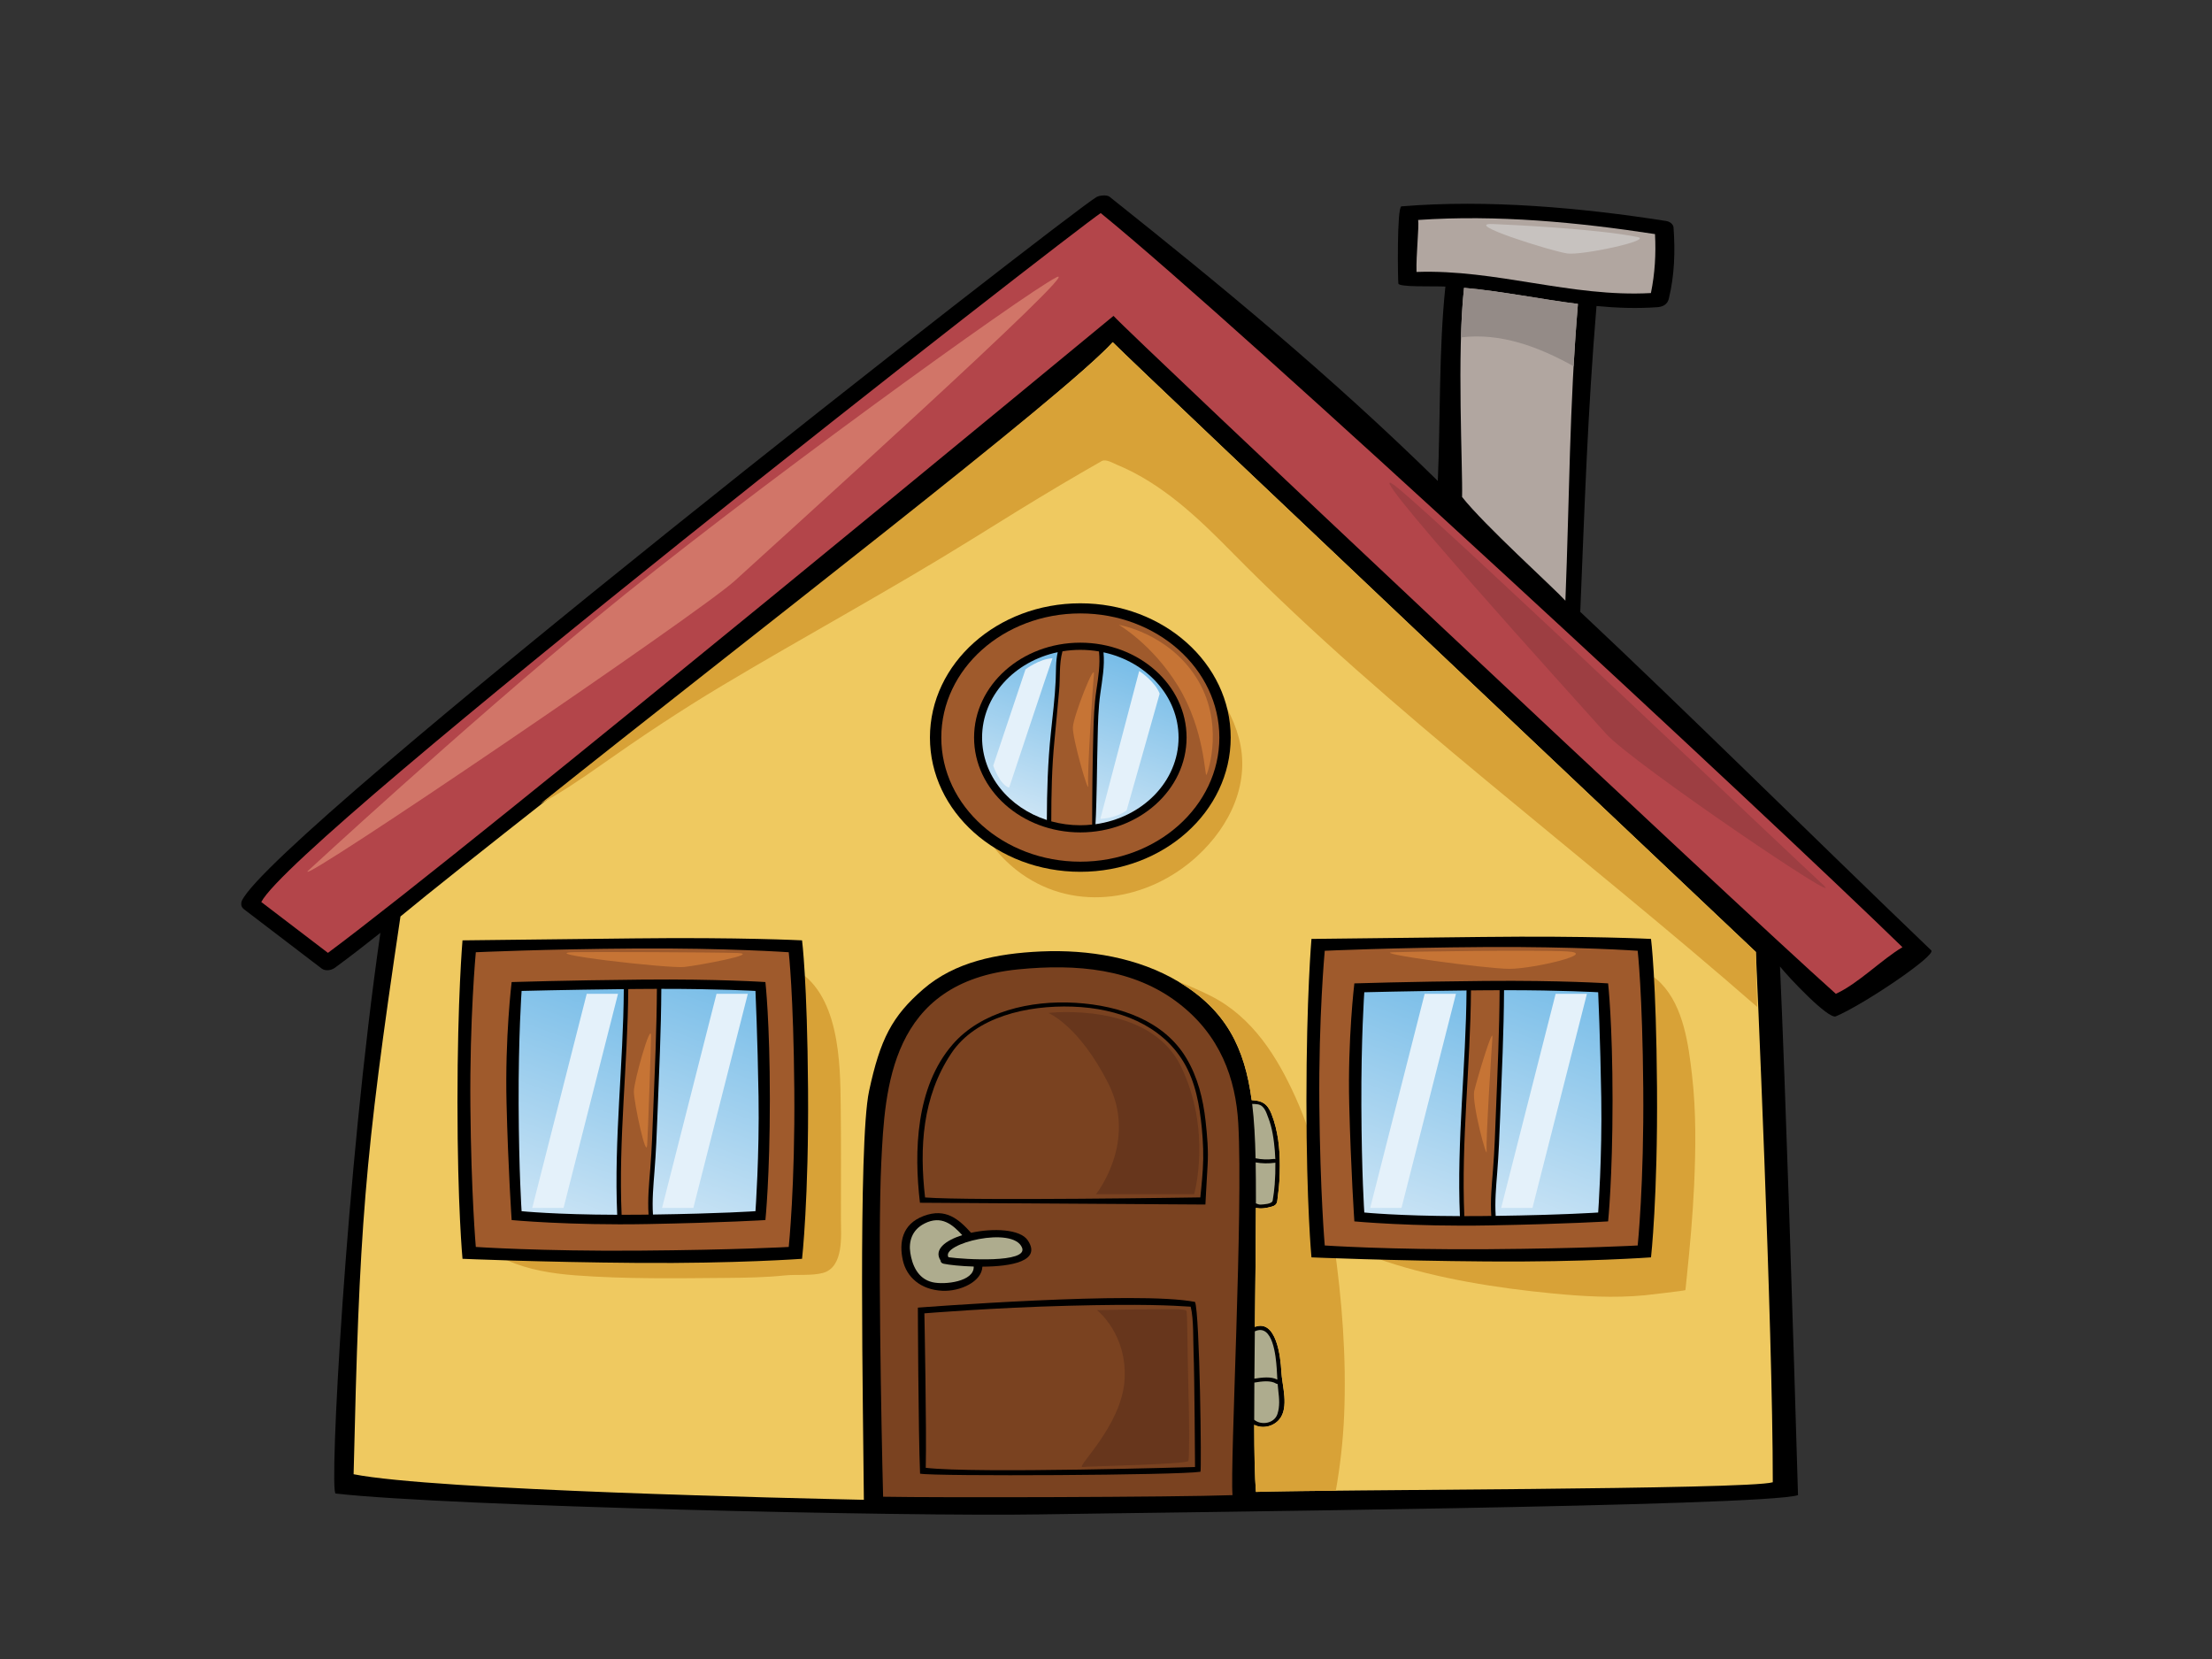 <?xml version="1.0" encoding="utf-8"?>
<!-- Generator: Adobe Illustrator 17.0.0, SVG Export Plug-In . SVG Version: 6.00 Build 0)  -->
<!DOCTYPE svg PUBLIC "-//W3C//DTD SVG 1.1//EN" "http://www.w3.org/Graphics/SVG/1.1/DTD/svg11.dtd">
<svg version="1.1" id="Layer_1" xmlns="http://www.w3.org/2000/svg" xmlns:xlink="http://www.w3.org/1999/xlink" x="0px" y="0px"
	 width="800px" height="600px" viewBox="0 0 800 600" enable-background="new 0 0 800 600" xml:space="preserve">
<rect x="0" y="0" width="800" height="600" fill="#333333" stroke="none"/>
<g>
	<path d="M698.47,343.727c-43.617-41.835-88.284-86.147-126.947-122.448c1.624-39.296,2.626-71.352,5.874-110.608
		c7.217,0.687,14.495,0.962,21.895,0.433c1.331-0.097,3.626-0.449,4.275-3.129c2.061-8.499,2.307-17.065,1.692-25.683
		c-0.081-1.166-1.238-2.145-2.71-2.375c-30.483-4.788-64.536-7.871-95.702-5.284c-1.704,0.144-1.293,27.476-1.106,27.862
		c-0.106,1.433,12.392,0.933,17.01,1.141c-2.405,22.663-1.768,47.612-2.744,70.3c-39.02-38.328-79.065-71.203-118.704-102.771
		c-0.988-0.793-3.728-0.534-4.834,0.153c-11.79,7.276-297.545,230.099-308.987,254.429c-0.178,0.377-0.246,0.746-0.221,1.094
		c-0.072,0.695,0.212,1.424,1.022,2.035c9.347,7.129,18.689,14.266,28.035,21.395c1.399,1.065,3.532,0.657,4.813-0.271
		c5.619-4.123,11.077-8.351,16.446-12.633c-12.502,86.431-18.575,202.517-16.196,202.794c41.687,4.643,206.453,8.346,254.701,7.536
		c47.009-0.781,261.812-2.893,274.195-6.96c-1.658-57.263-4.563-148.16-6.518-191.191c3.023,3.834,17.455,19.168,20.195,18.028
		C673.984,363.357,700.361,345.542,698.47,343.727z"/>
	<path fill="#B1A6A0" d="M512.3,98.352c-0.178-6.276,0.971-16.373,0.593-18.799c28.566-1.959,57.705,0.818,85.664,5.106
		c0.378,7.145-0.021,14.236-1.48,21.327C568.253,107.584,541.095,97.338,512.3,98.352z"/>
	<path fill="#B1A6A0" d="M529.488,104.099c13.825,1.238,27.425,4.079,41.186,5.822c-3.101,37.085-3.049,70.202-4.529,107.33
		c-4.194-4.64-29.38-27.353-37.362-37.506C529.042,169.122,526.871,127.936,529.488,104.099z"/>
	<path fill="#948B87" d="M569.118,132.452c0.415-7.392,0.915-14.872,1.556-22.531c-13.762-1.743-27.362-4.585-41.186-5.822
		c-0.577,5.296-0.925,11.45-1.115,17.925C542.732,120.268,556.425,125.395,569.118,132.452z"/>
	<path fill="#7A4220" d="M445.754,540.736c-21.09,0.768-106.745,0.942-126.363,0.577c-0.657-25.004-1.955-94.2-0.657-120.951
		c1.306-26.747,3.163-65.206,49.507-69.778c21.148-2.082,41.699-0.284,57.971,12.214c15.122,11.611,20.711,27.285,21.628,43.527
		C449.655,438.39,444.82,529.138,445.754,540.736z"/>
	<path fill="#AEAC8E" d="M454.125,420.4c2.286,0.42,4.665,0.441,6.98,0.128c0.06-0.004,0.098-0.03,0.153-0.047
		c0.038,2.629-0.047,5.262-0.241,7.883c-0.148,1.951-0.407,3.906-0.734,5.844c-0.212,1.302-3.486,1.386-4.237,1.442
		c-0.67,0.055-1.259-0.182-1.827-0.433c0-0.687,0.004-1.378,0.004-2.061C454.223,428.708,454.197,424.467,454.125,420.4z"/>
	<path fill="#AEAC8E" d="M460.681,419.15c-2.18,0.293-4.435,0.216-6.586-0.238c-0.157-7.099-0.496-13.643-1.225-19.66
		c0.691,0.003,1.383,0.038,2.065,0.152c2.358,0.394,3.054,3.058,3.71,4.725c1.518,3.842,2.061,7.99,2.414,12.026
		c0.084,1.035,0.144,2.07,0.182,3.101C461.084,419.17,460.893,419.12,460.681,419.15z"/>
	<path fill="#AEAC8E" d="M453.828,481.493c6.574-3.02,7.621,9.275,7.914,13.409c0.097,1.362,0.153,2.714,0.233,4.059
		c-2.294-1.183-5.458-0.793-8.307-0.352C453.701,493.108,453.764,487.366,453.828,481.493z"/>
	<path fill="#AEAC8E" d="M453.658,500.025c2.786-0.462,5.895-0.878,7.917,0.39c0.175,0.11,0.348,0.131,0.505,0.11
		c0.064,0.827,0.132,1.649,0.238,2.485c0.343,2.795,0.585,5.64-0.31,8.372c-1.136,3.49-5.882,4.198-8.409,2.099
		C453.599,509.244,453.62,504.724,453.658,500.025z"/>
	<path fill="#EFC960" d="M454.223,539.57c-0.429-5.407-0.59-13.94-0.615-24.27c2.811,1.467,6.768,0.789,9.053-1.925
		c3.669-4.338,0.988-12.302,0.751-17.395c-0.247-5.272-1.833-18.969-9.568-16.094c0.162-14.371,0.344-29.367,0.373-43.052
		c1.857,0.45,3.825,0.097,5.759-0.45c2.26-0.631,1.895-1.972,2.188-3.909c0.53-3.542,0.696-7.137,0.709-10.712
		c0.034-6.328-0.653-12.876-3.015-18.881c-1.497-3.8-3.498-4.818-7.167-5.003c-2.519-18.842-9.169-32.535-26.569-42.904
		c-14.393-8.579-32.331-11.636-49.634-10.869c-16.077,0.722-31.199,3.8-42.548,13.613c-11.344,9.822-15.593,18.1-19.63,36.886
		c-4.038,18.787-2.087,118.22-1.879,147.82c-24.198-0.543-155.225-3.435-184.542-9.249c2.091-89.222,3.72-113.08,16.946-201.725
		c42.225-35.007,235.774-183.421,257.593-207.692c10.42,10.513,232.602,220.528,232.602,220.528s6.162,136.256,6.124,191.794
		C632.437,538.777,477.462,538.714,454.223,539.57z"/>
	<path fill="#D8A237" d="M217.036,276.918c14.363-10.11,28.964-19.881,44.159-28.96c30.079-17.972,60.931-34.664,90.672-53.154
		c10.555-6.556,21.093-13.129,31.801-19.469c4.907-2.909,9.838-5.776,14.8-8.591c1.48-0.84,4.144,0.78,5.424,1.306
		c16.734,6.916,29.839,19.664,41.933,31.95c28.718,29.159,59.922,55.915,91.685,82.275c32.713,27.154,65.995,53.951,98,81.894
		c-0.297-12.506-0.479-19.881-0.479-19.881S412.85,134.271,402.43,123.758c-16.692,18.562-133.911,108.619-206.971,166.926
		C202.974,286.651,210.043,281.837,217.036,276.918z"/>
	<path fill="#D8A237" d="M468.472,396.703c-6.48-14.275-15.327-28.794-30.551-36.496c-3.71-1.875-7.595-3.571-11.573-5.094
		c17.23,10.352,23.828,24.007,26.344,42.765c3.669,0.186,5.67,1.204,7.167,5.003c2.362,6.005,3.049,12.553,3.015,18.881
		c-0.013,3.575-0.179,7.17-0.709,10.712c-0.293,1.938,0.072,3.278-2.188,3.909c-1.934,0.547-3.902,0.9-5.759,0.45
		c-0.03,13.685-0.212,28.681-0.373,43.052c7.735-2.875,9.321,10.823,9.568,16.094c0.237,5.093,2.917,13.057-0.751,17.395
		c-2.285,2.714-6.242,3.392-9.053,1.925c0.025,10.33,0.186,18.862,0.615,24.27c4.805-0.174,15.262-0.314,28.892-0.446
		c1.59-9.007,2.617-18.108,3.002-27.229c0.874-20.809-0.742-41.657-3.694-62.302C479.858,431.668,476.08,413.476,468.472,396.703z"
		/>
	<path fill="#B3454A" d="M663.954,359.426c-38.438-34.308-254.213-237.479-261.24-245.184
		c-7.599,6.23-231.296,191.144-284.11,230.376c-8.041-6.127-16.068-12.264-24.109-18.396
		c12.031-23.354,293.716-242.674,303.593-249.162c50.881,41.449,240.629,217.454,289.962,265.51
		C680.658,346.921,671.969,355.805,663.954,359.426z"/>
	<path d="M355.294,458.105c10.45-0.051,21.561-2.001,16.37-9.58c-2.739-3.995-12.417-4.432-20.466-2.667
		c-4.423-4.89-9.126-9.105-17.15-6.081c-7.862,2.964-8.922,9.677-7.535,15.975c1.344,6.137,6.45,10.7,14.287,11.077
		C347.275,467.134,355.099,463.524,355.294,458.105z"/>
	<path fill="#AEAC8E" d="M369.649,451.269c2.183,5.598-20.831,4.257-26.632,3.426C340.103,449.776,366.519,443.22,369.649,451.269z"
		/>
	<path fill="#AEAC8E" d="M337.22,463.724c-5.496-1.281-7.362-6.565-7.989-10.581c-0.645-4.088,0.546-8.282,5.05-10.602
		c6.238-3.21,10.309,0.433,13.728,4.165c-6.149,1.939-10.386,5.246-7.842,9.173c0,0.513,0.34,1.009,1.128,1.17
		c1.993,0.425,6.179,0.882,10.865,1.018C352.385,463.503,341.698,464.771,337.22,463.724z"/>
	<path d="M428.961,382.526c-7.969-13.189-23.656-18.85-39.961-19.843c-16.429-1-34.189,3.198-44.477,15.059
		c-13.405,15.453-13.986,38.896-11.811,57.25c0,0.025,103.241,0.644,103.241,0.644s0.459-8.867,0.789-14.134
		c0.339-5.327-0.14-10.814-0.73-16.111C435.118,397.483,433.231,389.587,428.961,382.526z"/>
	<path fill="#7A4220" d="M435.02,422.839c-0.288,4.525-0.908,10.22-0.908,10.22s-82.966,1.29-99.548,0.017
		c-2.052-17.879-1.081-36.33,9.541-52.208c8.817-13.16,27.46-17.362,43.787-16.807c16.742,0.568,32.085,6.662,40.13,19.969
		c4.418,7.303,5.835,15.911,6.632,24.028C435.13,412.945,435.33,417.941,435.02,422.839z"/>
	<path d="M331.961,472.922c0,0,0.153,44.863,0.793,60.049c5.564,1.031,93.572,0.581,101.401-0.69
		c0.466-0.072-0.241-57.132-1.955-61.415C411.836,466.752,331.961,472.922,331.961,472.922z"/>
	<path fill="#7A4220" d="M334.811,530.851c0.344-13.452-0.496-55.863-0.496-55.863s25.059-2.065,52.077-2.748
		c27.018-0.687,37.213-0.115,44.24,0.343c1.132,4.559,0.852,12.294,1.047,16.929c0.318,7.269,0.521,41.055,0.521,41.055
		S352.716,532.971,334.811,530.851z"/>
	<path fill="#D17568" d="M111.284,315.047c0,0,55.588-51.393,104.361-91.626c53.218-43.908,154.971-117.405,166.446-123.135
		c11.48-5.721-103.836,98.314-116.359,109.773C253.21,221.512,107.112,320.772,111.284,315.047z"/>
	<path fill="#9D3E42" d="M505.753,176.65c19.774,16.276,141.926,132.668,153.406,143.169c11.479,10.504-68.87-43.905-78.264-54.401
		C571.501,254.917,484.883,159.474,505.753,176.65z"/>
	<path fill="#67361C" d="M379.148,366.348c0,0,36.407-4.343,47.904,19.224c11.374,23.328,4.826,46.334,4.826,46.334h-35.499
		c0,0,15.161-18.914,4.478-40.029C390.178,370.758,379.148,366.348,379.148,366.348z"/>
	<path fill="#67361C" d="M396.722,473.826c0,0,14.125-0.314,19.647-0.314c5.508,0,12.4-0.318,12.747,0.628
		c0.344,0.946,0.344,16.391,0.691,28.367c0.344,11.98,0.344,24.588,0,25.848c-0.347,1.259-35.495,1.891-38.252,2.205
		c-2.764,0.318,14.126-14.813,15.156-31.522C407.752,482.333,396.722,473.826,396.722,473.826z"/>
	<path fill="#C7C2BF" d="M540.052,81.028c6.489,0.272,37.607,1.734,52.221,4.707c5.644,1.145-20.03,6.675-25.436,5.937
		C561.425,90.931,528.139,80.532,540.052,81.028z"/>
	<g>
		<path fill="#D8A237" d="M304.057,400.057c-0.174-15.271-0.246-41.487-17.493-50.045c-8.617-4.282-18.507-3.422-27.964-3.384
			c-11.102,0.05-22.145,2.361-33.124,3.685c-9.915,1.192-19.499,1.225-29.456,1.344c-4.186,0.043-8.999-0.17-12.986,1.153
			c-2.256,0.742-5.805,1.183-7.51,2.604c0.013,0.068,0.047,0.119,0.047,0.195c-0.009,1.462-0.043,2.922-0.06,4.384
			c0.072,0.272,0.069,0.535-0.021,0.772c-0.059,4.597-0.178,9.194-0.381,13.778c-0.878,19.584-2.375,39.265-2.54,58.858
			c-0.076,9.287,1.128,18.129,11.161,22.548c7.52,3.303,15.958,4.652,24.211,5.288c18.194,1.399,36.857,1.077,55.097,0.933
			c6.874-0.051,13.787-0.169,20.623-0.878c4.198-0.441,9.872,0.162,13.867-0.886c7.773-2.057,6.611-13.647,6.602-19.415
			C304.125,427.364,304.23,413.688,304.057,400.057z"/>
		<path d="M290.071,340.093c0,0-22.375-1.162-60.932-0.708c-38.565,0.449-61.868,0.708-61.868,0.708s-1.82,20.683-1.82,58.493
			c0,37.819,1.82,56.678,1.82,56.678s28.273,1.225,63.616,1.489c35.351,0.258,59.185-1.489,59.185-1.489s2.46-21.726,2.167-61.368
			C291.945,354.253,290.071,340.093,290.071,340.093z"/>
		<path fill="#9F5A2C" d="M285.258,450.972c0,0-19.02,1.081-54.371,1.34c-35.342,0.263-58.802-1.34-58.802-1.34
			s-1.671-19.003-1.964-50.816c-0.284-31.823,1.964-55.762,1.964-55.762s24.918-1.141,57.929-1.357
			c33.015-0.208,55.245,1.357,55.245,1.357s1.721,15.071,2.014,49.757C287.565,428.848,285.258,450.972,285.258,450.972z"/>
		<path d="M232.269,354.287c-27.751,0.263-47.225,0.887-47.225,0.887s-2.434,19.978-1.849,43.709
			c0.577,23.74,1.849,42.37,1.849,42.37s20.933,1.971,48.977,1.45c28.048-0.522,42.798-1.45,42.798-1.45s1.611-15.509,1.611-43.671
			c0-28.172-1.611-42.408-1.611-42.408S260.025,354.028,232.269,354.287z"/>
		<linearGradient id="SVGID_1_" gradientUnits="userSpaceOnUse" x1="191.317" y1="439.015" x2="221.453" y2="356.218">
			<stop  offset="0" style="stop-color:#CBE4F5"/>
			<stop  offset="1" style="stop-color:#78BDE8"/>
		</linearGradient>
		<path fill="url(#SVGID_1_)" d="M223.219,439.34c-22.366-0.051-34.575-1.298-34.575-1.298s-0.967-14.118-1.073-38.638
			c-0.102-24.515,1.073-41.02,1.073-41.02s15.394-0.399,36.963-0.653C225.446,384.948,222.023,412.114,223.219,439.34z"/>
		<path fill="#9F5A2C" d="M234.56,439.276c-0.95,0.012-1.883,0.021-2.867,0.034c-2.401,0.03-4.665,0.034-6.874,0.034
			c-1.187-27.23,2.226-54.41,2.401-81.631c1.179-0.012,2.37-0.025,3.591-0.038c2.342-0.021,4.593-0.034,6.768-0.038
			c-0.076,14.656-0.755,29.304-1.331,43.942c-0.28,6.998-0.492,13.973-1.056,20.958C234.742,428.093,234.19,433.704,234.56,439.276z
			"/>
		<linearGradient id="SVGID_2_" gradientUnits="userSpaceOnUse" x1="240.546" y1="440.853" x2="270.874" y2="357.527">
			<stop  offset="0" style="stop-color:#CBE4F5"/>
			<stop  offset="1" style="stop-color:#78BDE8"/>
		</linearGradient>
		<path fill="url(#SVGID_2_)" d="M273.226,438.042c0,0-12.311,0.861-37.072,1.212c-0.335-5.182,0.14-10.39,0.546-15.555
			c0.556-6.912,0.832-13.8,1.09-20.724c0.577-15.115,1.315-30.22,1.387-45.338c21.102-0.013,34.049,0.746,34.049,0.746
			s0.772,17.026,1.111,38.154C274.681,417.661,273.226,438.042,273.226,438.042z"/>
		<path fill="#C67435" d="M207.872,344.359c5.552-0.11,50.656,0.009,58.93,0.314c8.273,0.318-13.782,4.415-19.3,5.046
			C241.993,350.356,192.368,344.673,207.872,344.359z"/>
		<path fill="#C67435" d="M235.445,374.621c0,3.155-1.034,33.727-1.378,39.401c-0.347,5.675-4.825-15.44-4.825-19.227
			C229.242,391.007,235.445,369.261,235.445,374.621z"/>
		<polygon fill="#E4F1FA" points="203.813,436.867 192.495,436.867 212.198,359.426 223.512,359.426 		"/>
		<polygon fill="#E4F1FA" points="250.759,436.867 239.441,436.867 259.143,359.426 270.462,359.426 		"/>
	</g>
	<g>
		<path fill="#D8A237" d="M556.294,349.613c-20.818,0.416-41.75-1.692-62.62-1.967c-0.161,0.373-0.496,0.695-1.039,0.843
			c-3.672,1.018-4.02,11.391-4.27,13.881c-0.806,7.879-1.014,15.792-1.03,23.697c-0.017,14.381,0.611,28.74,1.17,43.112
			c0.407,10.67-0.149,22.811,12.735,27.069c18.931,6.259,40.262,9.609,60.219,11.539c11.052,1.073,22.328,1.73,33.422,0.665
			c0.678-0.068,14.66-1.667,14.677-1.866c0.169-1.688,0.348-3.367,0.522-5.059c1.124-10.916,2.12-21.853,2.616-32.812
			c0.598-13.324,0.776-26.772-0.776-40.045c-1.247-10.721-2.982-24.524-11.158-33.002
			C590.462,344.982,570.055,349.325,556.294,349.613z"/>
		<path d="M597.111,339.572c0,0-22.375-1.162-60.935-0.713c-38.57,0.446-61.865,0.713-61.865,0.713s-1.823,20.677-1.823,58.492
			s1.823,56.678,1.823,56.678s28.265,1.221,63.612,1.48c35.355,0.268,59.188-1.48,59.188-1.48s2.451-21.729,2.167-61.377
			C598.981,353.723,597.111,339.572,597.111,339.572z"/>
		<path fill="#9F5A2C" d="M592.293,450.442c0,0-19.015,1.09-54.37,1.349c-35.348,0.254-58.807-1.349-58.807-1.349
			s-1.662-18.999-1.955-50.822c-0.293-31.814,1.955-55.758,1.955-55.758s24.918-1.14,57.933-1.352
			c33.014-0.216,55.244,1.352,55.244,1.352s1.722,15.08,2.015,49.77C594.597,428.318,592.293,450.442,592.293,450.442z"/>
		<path d="M537.049,354.77c-27.751,0.254-47.225,0.886-47.225,0.886s-2.439,19.974-1.858,43.709
			c0.59,23.736,1.858,42.366,1.858,42.366s20.932,1.976,48.98,1.455c28.044-0.526,42.794-1.455,42.794-1.455
			s1.602-15.5,1.602-43.668c0-28.171-1.602-42.408-1.602-42.408S564.805,354.512,537.049,354.77z"/>
		<linearGradient id="SVGID_3_" gradientUnits="userSpaceOnUse" x1="496.092" y1="439.495" x2="526.226" y2="356.7">
			<stop  offset="0" style="stop-color:#CBE4F5"/>
			<stop  offset="1" style="stop-color:#78BDE8"/>
		</linearGradient>
		<path fill="url(#SVGID_3_)" d="M527.995,439.823c-22.361-0.059-34.579-1.302-34.579-1.302s-0.967-14.113-1.06-38.633
			c-0.106-24.516,1.06-41.025,1.06-41.025s15.406-0.394,36.971-0.649C530.221,385.427,526.803,412.598,527.995,439.823z"/>
		<path fill="#9F5A2C" d="M539.339,439.759c-0.95,0.013-1.892,0.025-2.876,0.038c-2.396,0.017-4.656,0.03-6.866,0.03
			c-1.187-27.23,2.226-54.409,2.4-81.63c1.175-0.013,2.371-0.025,3.592-0.038c2.333-0.029,4.593-0.038,6.764-0.038
			c-0.076,14.652-0.746,29.3-1.331,43.943c-0.275,6.998-0.488,13.973-1.052,20.958C539.521,428.576,538.966,434.187,539.339,439.759
			z"/>
		<linearGradient id="SVGID_4_" gradientUnits="userSpaceOnUse" x1="545.325" y1="441.335" x2="575.654" y2="358.008">
			<stop  offset="0" style="stop-color:#CBE4F5"/>
			<stop  offset="1" style="stop-color:#78BDE8"/>
		</linearGradient>
		<path fill="url(#SVGID_4_)" d="M578.002,438.521c0,0-12.315,0.869-37.065,1.218c-0.334-5.178,0.128-10.39,0.543-15.555
			c0.547-6.912,0.827-13.808,1.09-20.725c0.577-15.114,1.306-30.22,1.391-45.342c21.098-0.008,34.04,0.747,34.04,0.747
			s0.772,17.03,1.115,38.158C579.461,418.144,578.002,438.521,578.002,438.521z"/>
		<path fill="#C67435" d="M503.555,344.406c4.831-0.216,51.004-0.95,63.069-0.318c12.056,0.631-12.074,6.302-20.683,6.302
			C537.329,350.39,496.32,344.719,503.555,344.406z"/>
		<path fill="#C67435" d="M539.742,375.296c-0.208,2.828-2.413,36.877-2.073,40.969c0.343,4.097-5.509-17.328-4.475-21.747
			C534.234,390.104,540.086,370.563,539.742,375.296z"/>
		<polygon fill="#E4F1FA" points="506.868,436.867 495.549,436.867 515.251,359.426 526.57,359.426 		"/>
		<polygon fill="#E4F1FA" points="554.233,436.867 542.919,436.867 562.621,359.426 573.936,359.426 		"/>
	</g>
	<g>
		<path fill="#D8A237" d="M419.1,232.916c-15.161-3.52-34.774,2.786-47.378,10.449c-9.528,5.789-17.493,13.991-20.517,24.278
			c-5.152,17.519,2.553,37.162,18.125,48.311c19.991,14.313,46.263,9.635,63.574-6.238c12.269-11.238,19.431-26.976,15.122-42.9
			C444.028,252.007,433.261,240.515,419.1,232.916z"/>
		<path d="M390.709,218.192c-30.029,0-54.383,21.738-54.383,48.548c0,26.819,24.355,48.557,54.383,48.557
			c30.042,0,54.392-21.739,54.392-48.557C445.101,239.93,420.751,218.192,390.709,218.192z"/>
		<path fill="#9F5A2C" d="M390.709,311.638c-27.769,0-50.275-20.102-50.275-44.898c0-24.787,22.506-44.888,50.275-44.888
			c27.777,0,50.287,20.101,50.287,44.888C440.996,291.536,418.486,311.638,390.709,311.638z"/>
		<path d="M390.709,232.432c-21.221,0-38.422,15.365-38.422,34.308c0,18.948,17.201,34.312,38.422,34.312
			c21.225,0,38.434-15.364,38.434-34.312C429.143,247.797,411.933,232.432,390.709,232.432z"/>
		<linearGradient id="SVGID_5_" gradientUnits="userSpaceOnUse" x1="362.651" y1="290.789" x2="382.626" y2="235.908">
			<stop  offset="0" style="stop-color:#CBE4F5"/>
			<stop  offset="1" style="stop-color:#78BDE8"/>
		</linearGradient>
		<path fill="url(#SVGID_5_)" d="M378.605,296.57c-13.659-4.419-23.422-16.102-23.422-29.83c0-15.004,11.675-27.565,27.354-30.864
			c-0.768,3.351-0.578,6.849-0.738,10.254c-0.293,6.356-1.099,12.778-1.756,19.118C378.961,275.667,378.63,286.108,378.605,296.57z"
			/>
		<path fill="#9F5A2C" d="M394.991,298.223c-1.404,0.149-2.828,0.242-4.283,0.242c-3.651,0-7.184-0.501-10.5-1.412
			c0.013-9.784,0.187-19.593,1.166-29.343c0.589-5.941,1.093-11.882,1.662-17.824c0.445-4.635-0.064-9.758,1.221-14.33
			c2.091-0.347,4.25-0.53,6.45-0.53c2.315,0,4.567,0.203,6.755,0.577c0.509,4.719-0.25,9.355-0.946,14.046
			c-0.784,5.241-0.962,10.504-1.106,15.788C395.123,276.367,394.996,287.295,394.991,298.223z"/>
		<linearGradient id="SVGID_6_" gradientUnits="userSpaceOnUse" x1="396.527" y1="298.21" x2="416.969" y2="242.047">
			<stop  offset="0" style="stop-color:#CBE4F5"/>
			<stop  offset="1" style="stop-color:#78BDE8"/>
		</linearGradient>
		<path fill="url(#SVGID_6_)" d="M396.192,298.088c0.234-2.905,0.45-13.659,0.475-14.872c0.068-5.466,0.195-10.928,0.314-16.399
			c0.115-5.318,0.221-10.657,0.959-15.941c0.691-4.996,1.637-9.928,1.158-14.953c15.572,3.363,27.145,15.877,27.145,30.817
			C426.242,282.596,413.215,295.73,396.192,298.088z"/>
		<path fill="#C67435" d="M404.648,225.986c0,0,17.578,2.842,27.912,18.923c10.347,16.072,4.482,34.032,3.791,35.291
			c-0.683,1.26-0.449-16.068-10.334-32.149C416.713,232.925,404.648,225.986,404.648,225.986z"/>
		<path fill="#E4F1FA" d="M359.212,276.905l11.671-34.816c0,0,4.881-3.766,9.762-4.025c-1.412,3.791-14.575,43.565-15.678,46.8
			C361.566,283.869,359.212,276.905,359.212,276.905z"/>
		<path fill="#E4F1FA" d="M412.001,242.678c0,0,5.776,3.762,7.405,8.21c-0.862,3.067-11.493,40.742-11.959,42.23
			c-4.321,3.024-9.487,3.02-9.487,3.02L412.001,242.678z"/>
		<path fill="#C67435" d="M395.615,244.056c-0.36,3.176-2.46,35.648-2.048,39.957c0.403,4.317-5.743-16.882-5.543-21.009
			C388.232,258.878,396.23,238.616,395.615,244.056z"/>
	</g>
</g>
</svg>

